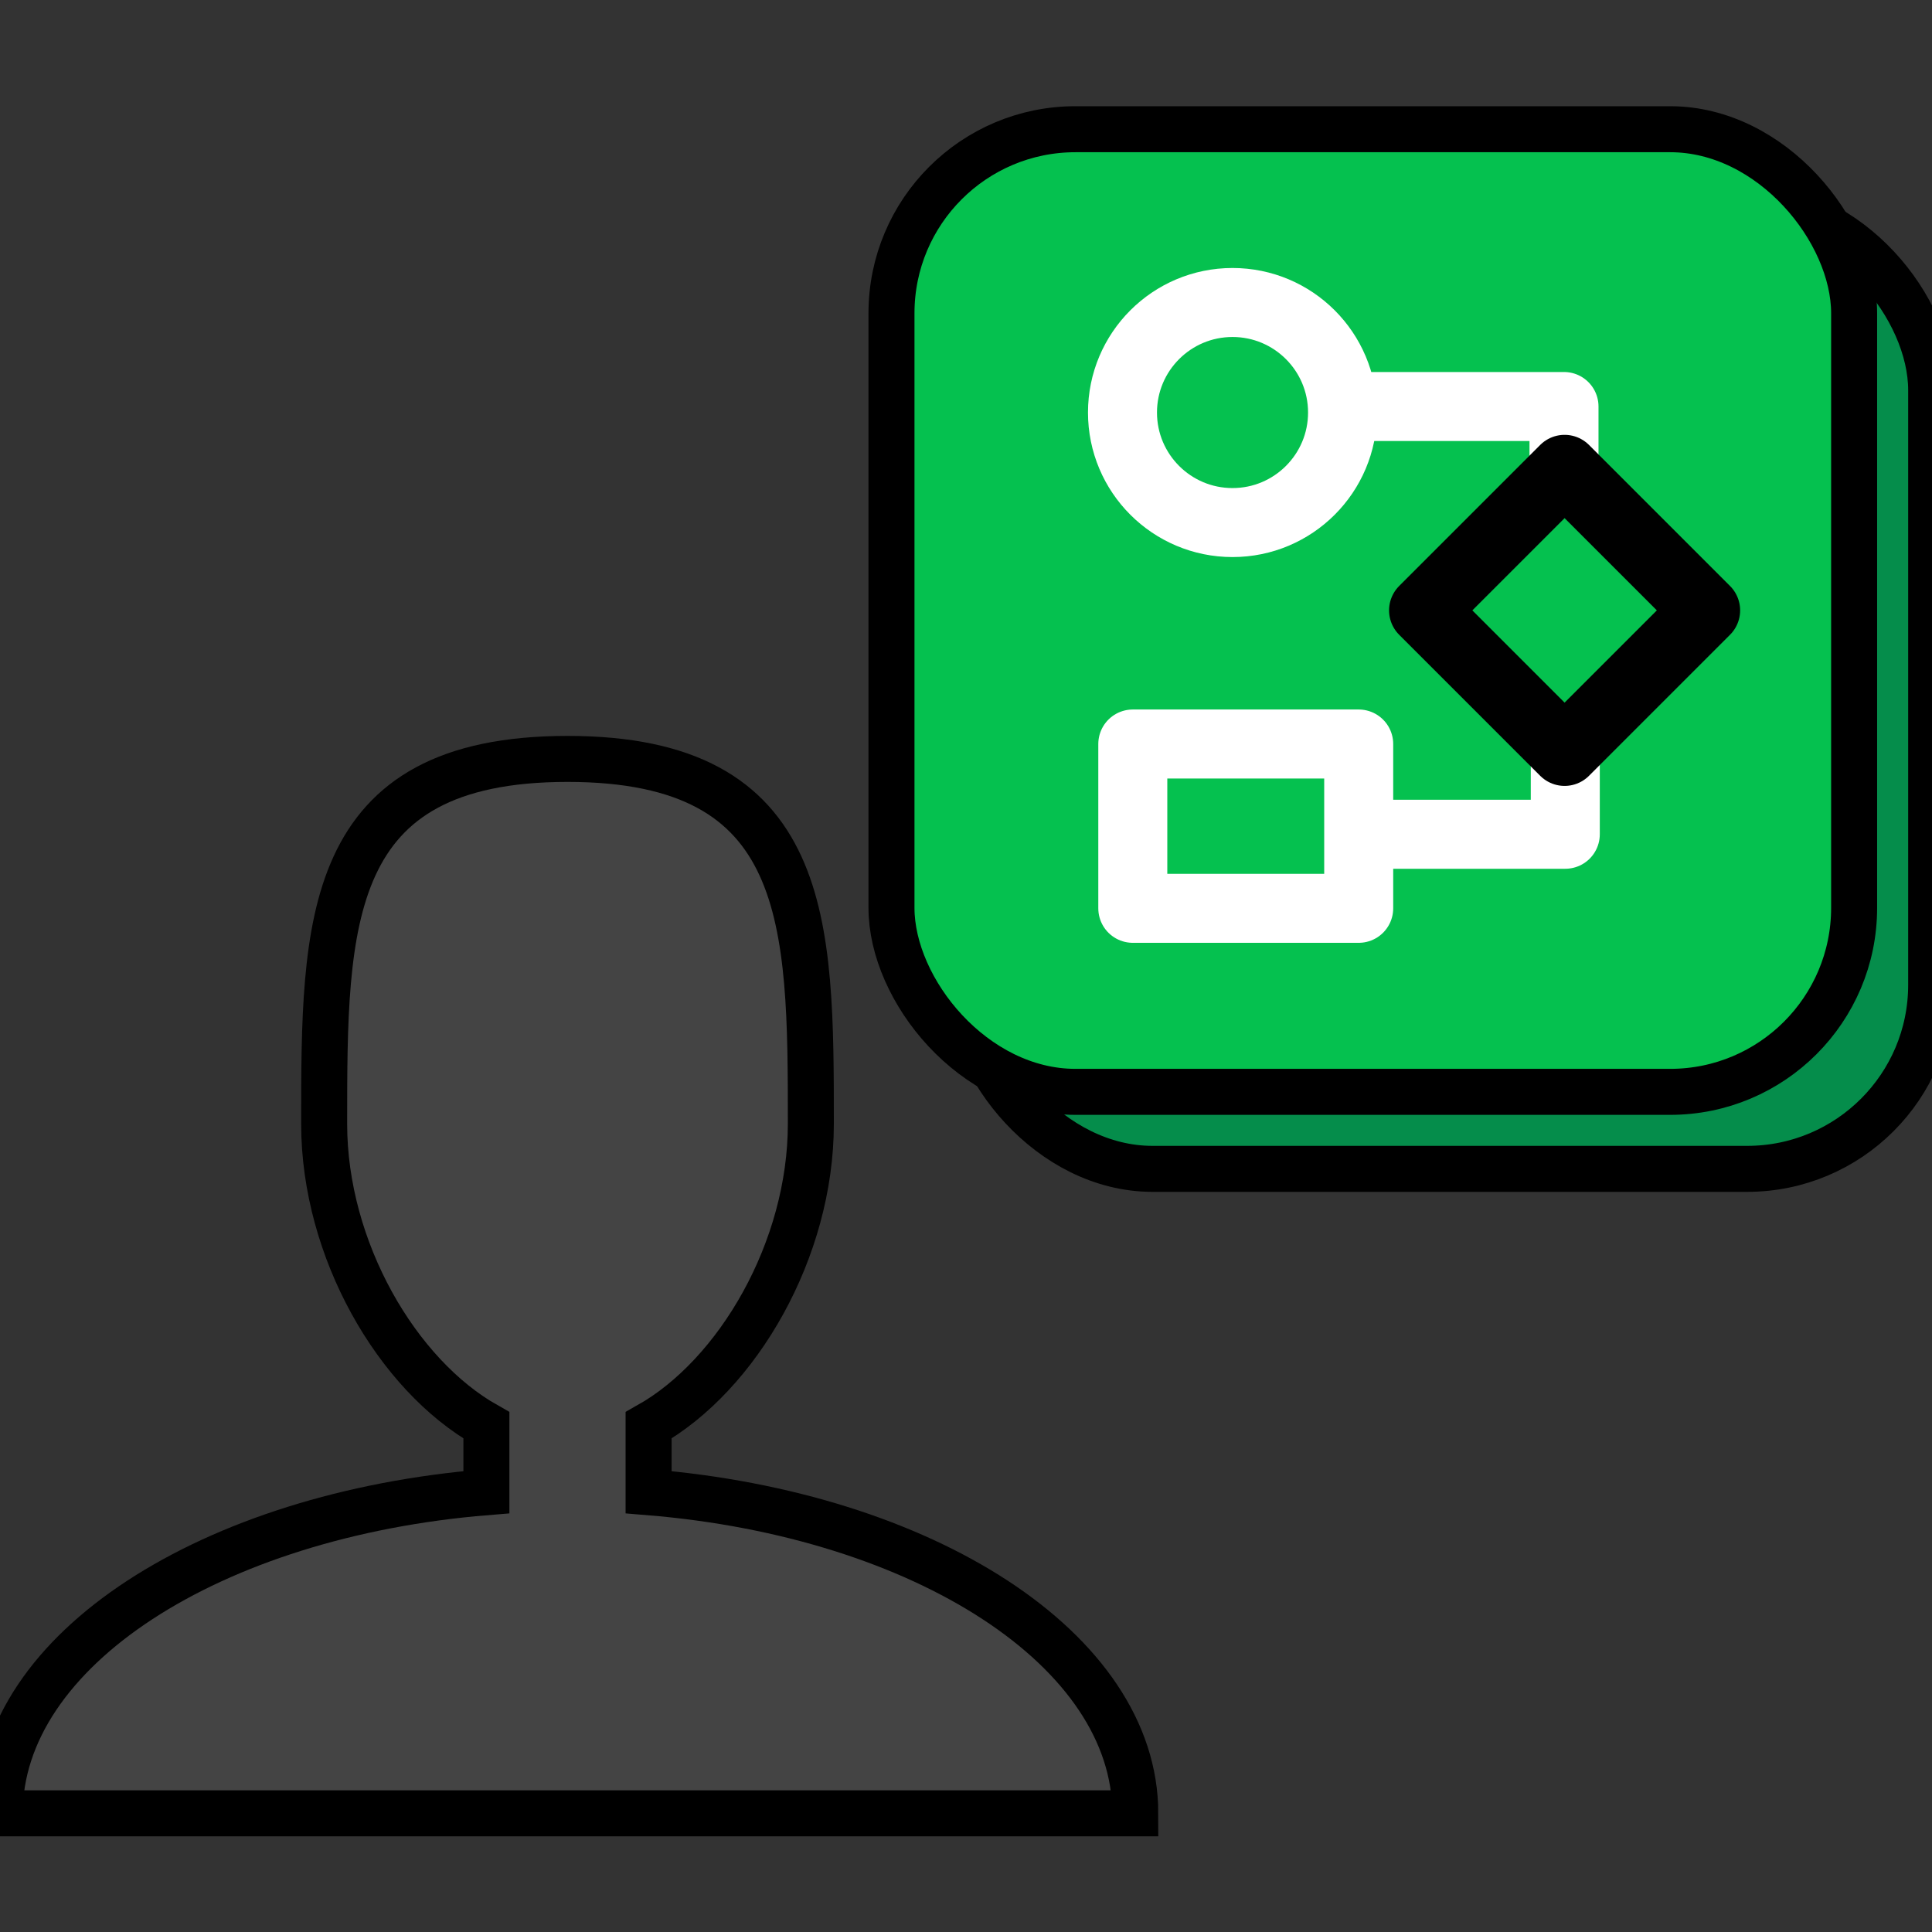 <svg width="42" height="42" xmlns="http://www.w3.org/2000/svg" version="1.1">

 <rect width="100%" height="100%" fill="#333333" stroke="none"/>

 <g>
  <path stroke="null" id="svg_1" d="m14.1,32.439l0,-1.454c1.942,-1.094 3.527,-3.824 3.527,-6.552c0,-4.383 0,-7.935 -5.29,-7.935s-5.29,3.552 -5.29,7.935c0,2.73 1.584,5.458 3.527,6.552l0,1.454c-5.981,0.489 -10.58,3.428 -10.58,6.981l24.686,0c0,-3.553 -4.599,-6.492 -10.58,-6.981z" fill="#444444"/>

  <g stroke="null" id="svg_24">
   <g stroke="null" fill-rule="evenodd" fill="none" id="svg_13">
    <g stroke="null" id="svg_14">
     <rect stroke="null" rx="4" height="20.927" width="20.927" y="4.483" x="21.055" fill="#058D4B" id="svg_22"/>
     <rect stroke="null" rx="4" height="20.927" width="20.927" y="2.809" x="19.38" fill="#05C14F" id="svg_21"/>
     <g stroke="#FFFFFF" stroke-linejoin="round" stroke-linecap="round" stroke-width="1.5" id="svg_15" fill="none">
      <path id="svg_20" d="m29.537,19.746l-4.911,0l0,-3.572l4.911,0l0,3.572l0,0z"/>
      <path id="svg_19" d="m29.377,8.837l4.623,0l0,1.46"/>
      <path id="svg_18" d="m29.917,18.136l4.111,0l0,-1.889"/>
      <path id="svg_17" d="m29.186,8.968c0,1.321 -1.071,2.392 -2.392,2.392c-1.321,0 -2.392,-1.071 -2.392,-2.392c0,-1.321 1.071,-2.392 2.392,-2.392c1.321,0 2.392,1.071 2.392,2.392l0,0l0,0z"/>
      <path stroke="null" id="svg_16" d="m34.013,10.203l-3.066,3.066l3.066,3.066l3.066,-3.066l-3.066,-3.066l0,0z"/>
     </g>
    </g>
   </g>
  </g>
 </g>
</svg>
